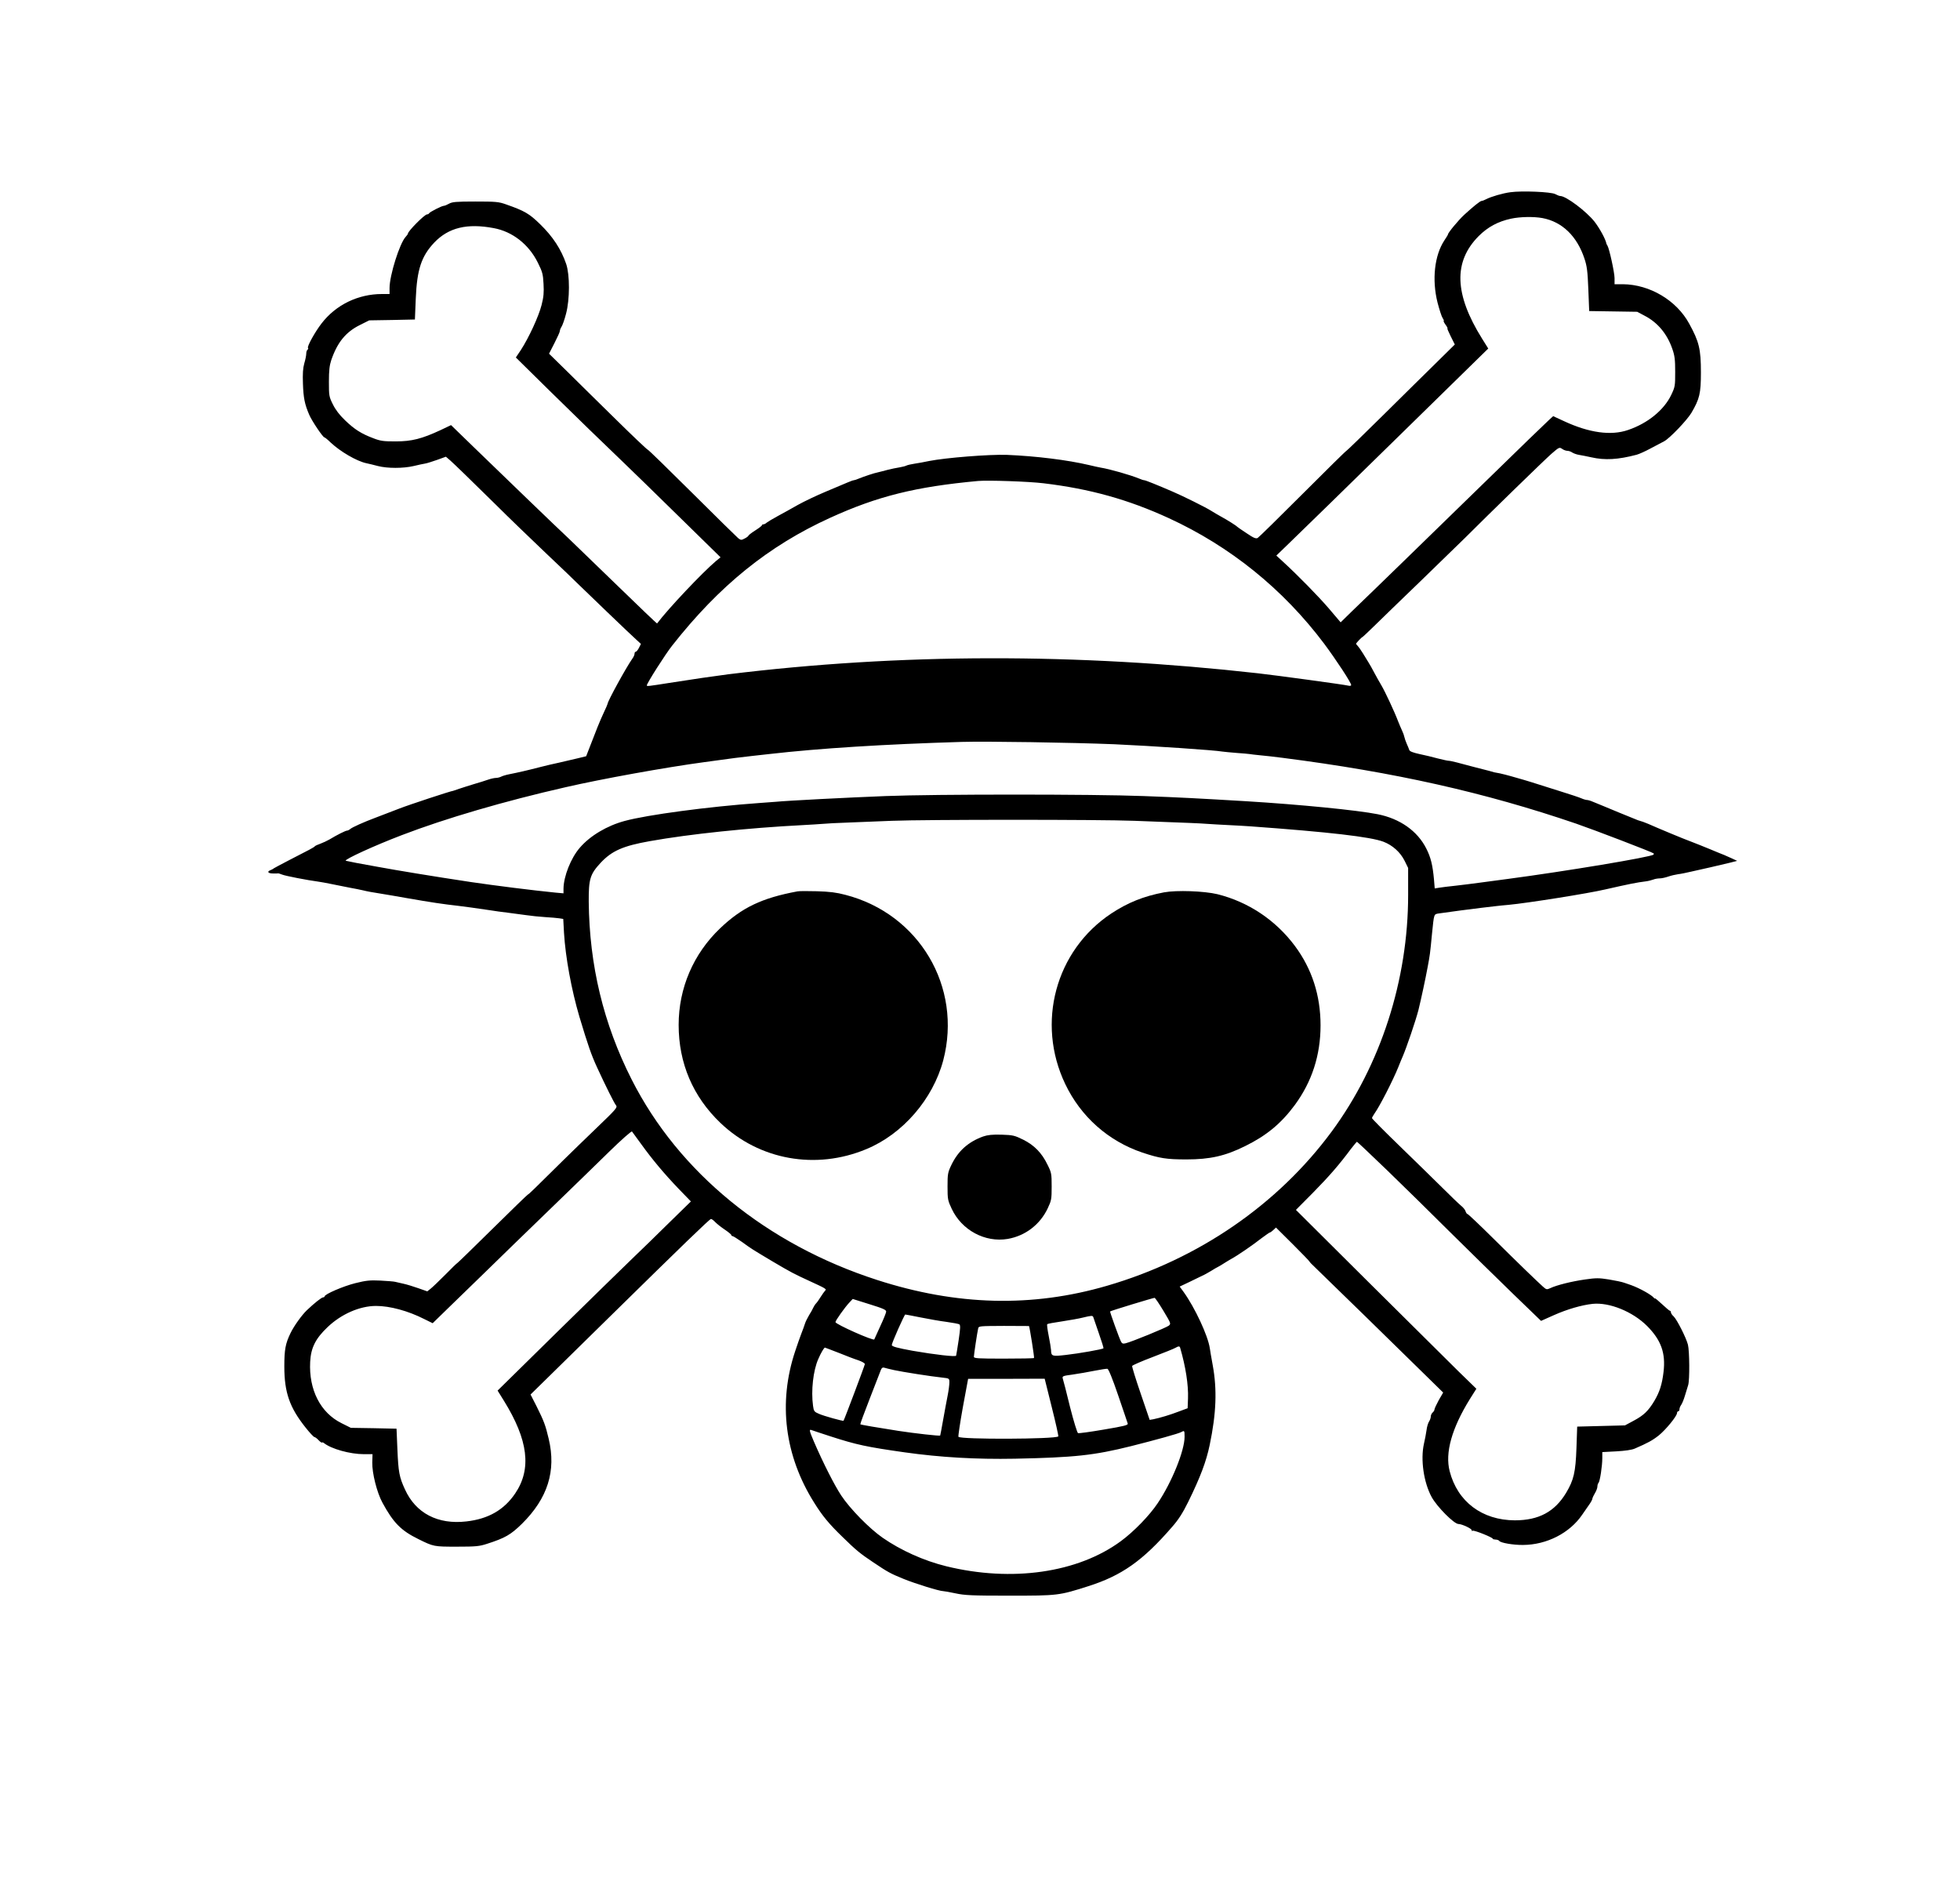 <?xml version="1.0" standalone="no"?>
<!DOCTYPE svg PUBLIC "-//W3C//DTD SVG 20010904//EN"
 "http://www.w3.org/TR/2001/REC-SVG-20010904/DTD/svg10.dtd">
<svg version="1.0" xmlns="http://www.w3.org/2000/svg"
 width="1600pt" height="1541pt" viewBox="0 0 1600 1541"
 preserveAspectRatio="xMidYMid meet">
<g transform="translate(0,1541) scale(0.1,-0.1)"
fill="#000000" stroke="none">
<path d="M12330 13841 c-62 -8 -158 -36 -198 -57 -15 -8 -31 -14 -37 -14 -12
0 -69 -46 -144 -115 -47 -44 -131 -145 -131 -159 0 -3 -13 -24 -29 -48 -81
-122 -103 -321 -56 -508 15 -57 33 -114 42 -127 8 -12 12 -23 8 -23 -3 0 3
-13 15 -30 12 -16 19 -30 16 -30 -4 0 9 -30 27 -66 l33 -66 -144 -142 c-79
-77 -277 -273 -439 -433 -163 -161 -299 -293 -302 -293 -4 0 -164 -158 -356
-350 -193 -193 -358 -355 -368 -361 -15 -8 -32 -1 -90 38 -40 26 -74 50 -77
53 -10 11 -87 59 -132 83 -25 14 -63 36 -85 50 -41 26 -228 119 -308 153 -127
55 -224 94 -234 94 -6 0 -25 6 -43 14 -71 29 -238 77 -313 89 -16 3 -59 12
-95 21 -174 41 -430 73 -670 83 -144 5 -498 -23 -635 -50 -38 -8 -92 -18 -120
-22 -27 -4 -57 -11 -65 -15 -9 -5 -34 -11 -57 -15 -23 -3 -68 -13 -100 -21
-32 -9 -67 -17 -78 -20 -28 -5 -114 -34 -153 -50 -18 -8 -37 -14 -42 -14 -6 0
-29 -9 -53 -19 -23 -10 -103 -44 -178 -75 -74 -31 -175 -79 -225 -107 -49 -28
-123 -69 -164 -91 -41 -22 -82 -47 -91 -54 -8 -8 -21 -14 -27 -14 -7 0 -12 -3
-12 -7 0 -5 -25 -24 -55 -43 -30 -19 -54 -38 -55 -42 0 -4 -14 -15 -30 -23
-28 -15 -32 -15 -54 2 -12 10 -181 176 -374 368 -193 192 -357 352 -364 354
-7 2 -123 112 -258 245 -135 132 -313 308 -396 390 l-152 149 44 86 c24 47 44
91 44 98 0 8 6 24 14 36 8 12 25 60 37 107 31 117 31 316 1 405 -41 120 -109
224 -212 324 -89 87 -126 109 -280 163 -59 21 -83 23 -250 23 -157 0 -189 -3
-215 -18 -16 -9 -35 -17 -42 -17 -16 0 -117 -51 -121 -62 -2 -4 -9 -8 -16 -8
-20 0 -156 -137 -156 -157 0 -4 -9 -16 -19 -27 -49 -53 -131 -314 -131 -417
l0 -49 -62 0 c-195 0 -376 -88 -493 -240 -54 -70 -118 -186 -111 -199 4 -5 2
-12 -4 -16 -5 -3 -10 -18 -10 -32 0 -14 -7 -49 -16 -79 -11 -39 -14 -83 -11
-166 4 -116 14 -167 51 -253 21 -50 112 -185 124 -185 4 0 28 -19 52 -43 78
-73 211 -151 290 -168 19 -4 62 -14 95 -23 78 -20 206 -20 292 0 37 9 79 18
93 20 14 2 58 16 98 30 l72 26 36 -31 c41 -37 138 -131 377 -366 94 -94 276
-269 402 -389 127 -120 242 -230 256 -245 54 -53 445 -429 483 -462 l38 -35
-16 -32 c-9 -18 -21 -32 -26 -32 -6 0 -10 -7 -10 -16 0 -9 -8 -28 -19 -42 -50
-71 -201 -346 -201 -367 0 -3 -15 -38 -34 -78 -30 -64 -59 -137 -122 -301
l-19 -49 -70 -17 c-38 -9 -106 -25 -150 -35 -44 -9 -111 -25 -150 -35 -116
-30 -183 -45 -258 -60 -26 -5 -56 -14 -67 -20 -10 -5 -29 -10 -42 -10 -12 0
-40 -6 -63 -14 -22 -8 -74 -24 -115 -36 -41 -12 -95 -30 -120 -38 -25 -9 -47
-16 -50 -17 -18 -1 -361 -114 -440 -145 -87 -34 -121 -46 -193 -74 -99 -37
-190 -78 -208 -93 -8 -7 -20 -13 -26 -13 -12 0 -82 -35 -143 -72 -19 -11 -53
-27 -75 -35 -21 -7 -42 -17 -45 -21 -5 -8 -45 -29 -215 -116 -60 -31 -114 -60
-120 -64 -5 -5 -18 -11 -27 -15 -32 -12 -19 -27 22 -27 22 0 41 0 43 1 1 0 15
-4 30 -10 27 -11 208 -46 292 -57 22 -3 72 -12 110 -20 39 -8 104 -21 145 -29
41 -7 93 -18 115 -23 22 -6 85 -18 140 -26 55 -9 150 -25 210 -36 212 -37 301
-50 425 -64 31 -3 173 -23 260 -36 36 -6 101 -15 145 -20 44 -6 112 -15 150
-20 39 -6 108 -13 155 -16 47 -3 99 -7 116 -10 l32 -5 6 -112 c12 -201 61
-467 126 -687 71 -236 97 -311 145 -415 71 -154 139 -290 154 -308 13 -16 1
-31 -160 -185 -96 -92 -217 -210 -270 -262 -238 -236 -284 -280 -289 -280 -3
0 -133 -126 -289 -280 -156 -154 -286 -280 -288 -280 -3 0 -46 -42 -96 -93
-51 -51 -105 -103 -120 -115 l-29 -23 -71 25 c-40 14 -94 31 -122 37 -27 6
-59 13 -70 16 -11 3 -65 7 -120 10 -85 4 -116 1 -204 -21 -97 -24 -251 -90
-251 -108 0 -4 -6 -8 -12 -8 -13 0 -72 -47 -133 -105 -41 -39 -105 -128 -133
-186 -42 -86 -51 -135 -51 -273 0 -212 43 -335 173 -498 33 -42 66 -77 72 -78
6 0 21 -11 34 -25 13 -14 26 -23 28 -20 3 3 10 1 16 -4 60 -48 213 -91 327
-91 l70 0 -2 -68 c-2 -86 38 -246 83 -328 89 -164 152 -228 293 -297 125 -62
127 -62 315 -62 155 0 183 3 245 23 149 48 194 74 286 164 210 208 281 431
218 694 -26 111 -40 147 -99 265 l-49 96 157 154 c86 84 313 307 503 494 577
567 802 785 813 785 6 0 22 -12 36 -27 14 -14 49 -42 78 -61 28 -19 52 -39 52
-43 0 -5 4 -9 10 -9 5 0 39 -21 76 -47 81 -59 82 -59 251 -160 149 -88 176
-102 298 -158 139 -64 145 -67 130 -81 -7 -8 -23 -30 -36 -51 -13 -21 -29 -44
-37 -52 -8 -8 -18 -24 -23 -35 -5 -12 -20 -39 -34 -61 -13 -22 -29 -53 -34
-70 -5 -16 -19 -55 -31 -85 -11 -30 -34 -93 -49 -140 -140 -420 -86 -853 156
-1237 66 -106 120 -172 233 -281 104 -102 142 -134 246 -203 122 -82 142 -93
250 -137 93 -38 292 -100 324 -100 8 0 53 -8 100 -18 74 -16 132 -19 440 -19
397 0 404 1 643 77 274 87 446 208 685 484 52 59 87 114 132 205 100 204 147
330 175 464 54 258 61 453 25 650 -12 66 -23 129 -24 140 -16 105 -122 331
-213 458 l-33 45 78 37 c42 21 91 44 107 52 17 7 48 25 70 38 22 14 49 30 60
35 11 6 34 19 50 30 17 11 44 27 60 36 48 26 175 113 242 166 35 26 66 48 70
48 4 0 16 9 28 20 l21 20 137 -136 c75 -75 137 -139 137 -142 0 -3 21 -25 48
-50 75 -72 720 -701 889 -868 l154 -151 -36 -62 c-19 -35 -35 -69 -35 -76 0
-7 -7 -18 -15 -25 -8 -7 -15 -21 -15 -32 0 -10 -6 -29 -14 -41 -8 -12 -18 -44
-21 -72 -4 -27 -13 -77 -21 -110 -29 -129 -2 -316 63 -435 44 -80 183 -220
219 -220 29 0 115 -41 108 -52 -3 -4 1 -5 8 -3 14 6 171 -58 164 -66 -2 -2 7
-5 21 -6 14 0 28 -5 32 -11 10 -16 115 -34 194 -33 193 1 381 97 483 247 22
31 49 70 61 88 12 17 22 37 22 43 1 7 10 27 21 45 11 18 20 42 20 54 0 11 4
24 9 30 12 12 31 138 31 202 l0 49 114 6 c72 4 128 12 152 23 104 45 143 66
195 107 57 46 149 158 149 183 0 8 5 14 10 14 6 0 10 8 10 18 0 9 7 25 15 36
7 10 21 44 30 75 10 31 21 69 26 85 13 41 11 280 -2 330 -15 58 -90 205 -116
230 -13 11 -23 27 -23 34 0 6 -3 12 -7 12 -5 0 -34 25 -65 54 -32 30 -58 51
-58 48 0 -4 -4 -2 -8 3 -17 24 -117 80 -187 105 -11 4 -36 13 -55 19 -19 7
-76 19 -126 27 -80 13 -105 13 -195 0 -107 -15 -232 -46 -284 -71 -28 -13 -32
-12 -60 13 -53 48 -196 186 -403 391 -112 111 -207 201 -212 201 -5 0 -12 10
-16 22 -3 12 -20 33 -38 47 -17 14 -87 81 -156 150 -69 68 -225 221 -347 339
-123 119 -223 220 -223 225 0 5 9 21 20 37 43 60 151 271 195 380 14 36 30 74
35 85 32 74 106 291 129 380 20 81 58 256 76 355 17 92 19 100 35 270 17 165
14 157 57 164 82 12 263 36 348 46 50 6 104 12 120 14 17 2 62 7 100 10 151
14 650 93 790 126 189 43 257 57 332 66 17 2 44 9 58 14 14 6 39 10 54 10 16
0 47 7 70 15 23 8 58 16 79 19 20 2 69 12 107 21 39 9 111 25 160 36 50 12
118 28 153 36 l63 16 -43 20 c-24 11 -52 23 -63 28 -11 4 -63 25 -115 47 -52
22 -122 49 -155 62 -56 20 -281 114 -350 145 -25 11 -59 23 -85 30 -9 3 -63
25 -150 61 -47 20 -107 45 -135 56 -27 11 -65 26 -83 34 -18 8 -39 14 -47 14
-8 0 -29 6 -47 14 -18 8 -94 33 -168 56 -74 23 -160 50 -190 60 -30 10 -80 25
-110 34 -30 8 -77 22 -105 30 -27 8 -68 18 -90 23 -50 9 -43 7 -90 21 -22 6
-78 20 -125 32 -47 12 -108 28 -136 36 -28 7 -58 14 -68 14 -9 0 -49 9 -89 19
-39 11 -107 27 -150 36 -54 12 -80 22 -83 34 -3 9 -12 32 -21 51 -8 19 -17 44
-19 55 -2 11 -10 34 -18 50 -8 17 -22 50 -32 75 -30 80 -107 244 -137 295 -17
28 -43 75 -59 105 -16 30 -36 67 -46 82 -9 14 -30 48 -46 75 -16 26 -36 54
-43 61 -7 7 -13 15 -13 17 0 6 47 55 52 55 2 0 47 42 99 93 52 51 222 216 379
367 156 151 318 309 360 350 192 192 645 633 704 685 63 55 66 56 88 41 12 -9
32 -16 43 -16 11 0 29 -6 40 -14 11 -7 36 -16 55 -19 19 -3 65 -12 101 -20
110 -25 217 -19 369 21 19 5 71 28 115 52 44 23 93 49 110 58 45 24 186 171
223 233 66 113 77 157 77 329 0 191 -15 251 -95 397 -104 192 -323 321 -542
323 l-68 0 0 50 c0 45 -43 241 -58 265 -4 6 -7 12 -8 15 -7 38 -55 125 -97
180 -67 85 -233 210 -280 210 -7 0 -25 7 -42 16 -34 18 -272 28 -365 15z m261
-211 c161 -30 282 -147 343 -330 21 -63 26 -103 32 -252 l7 -177 196 -3 196
-3 60 -32 c107 -55 185 -149 227 -272 19 -54 23 -87 23 -186 0 -115 -1 -123
-32 -188 -59 -124 -193 -233 -353 -287 -139 -48 -318 -23 -522 72 l-89 41 -32
-29 c-32 -29 -226 -217 -592 -574 -425 -414 -820 -799 -1016 -987 l-95 -93
-96 113 c-87 101 -253 271 -381 388 l-48 44 83 80 c114 110 510 496 974 951
214 210 453 444 531 520 l142 139 -50 80 c-227 363 -236 629 -28 838 74 74
157 119 264 142 74 16 184 18 256 5z m-8561 -82 c153 -28 286 -132 360 -281
38 -76 43 -95 47 -174 4 -70 1 -107 -16 -173 -23 -91 -103 -265 -169 -367
l-41 -61 277 -273 c262 -257 391 -382 612 -594 52 -50 250 -242 438 -427 l344
-337 -39 -32 c-110 -93 -389 -388 -479 -508 -2 -2 -146 136 -321 306 -175 170
-354 343 -397 384 -44 41 -201 191 -349 334 -148 143 -347 335 -442 427 l-173
168 -86 -41 c-153 -71 -235 -92 -366 -92 -100 0 -124 3 -183 26 -98 37 -153
72 -230 146 -46 44 -78 86 -100 131 -31 62 -32 70 -32 185 0 91 5 133 19 175
50 146 119 230 234 287 l76 38 187 3 186 4 7 170 c10 240 46 347 152 459 116
121 267 158 484 117z m4490 -2083 c376 -45 689 -132 1020 -284 503 -231 935
-580 1270 -1026 98 -132 220 -317 220 -337 0 -6 -10 -8 -22 -5 -35 9 -587 84
-738 101 -1476 166 -2925 164 -4325 -8 -116 -15 -289 -40 -485 -71 -164 -26
-180 -28 -180 -20 0 17 152 256 207 325 384 489 788 815 1289 1043 388 177
699 254 1209 301 82 7 414 -4 535 -19z m575 -2130 c311 -14 818 -48 885 -60
14 -2 66 -7 115 -11 50 -3 97 -8 105 -9 8 -2 47 -6 85 -10 39 -3 122 -13 185
-21 914 -117 1649 -282 2396 -537 148 -51 623 -233 633 -243 2 -2 2 -7 -1 -10
-20 -20 -718 -136 -1193 -199 -66 -9 -167 -22 -225 -30 -58 -8 -148 -19 -200
-25 -52 -5 -111 -13 -131 -16 l-37 -6 -6 73 c-11 119 -26 180 -63 253 -72 143
-215 244 -398 280 -167 33 -632 79 -1075 106 -389 23 -533 31 -835 42 -407 16
-1705 16 -2105 0 -308 -12 -798 -37 -900 -47 -30 -2 -91 -7 -135 -10 -409 -29
-911 -96 -1095 -146 -145 -39 -283 -121 -367 -219 -73 -84 -132 -234 -133
-334 l0 -38 -67 6 c-181 18 -491 57 -688 86 -311 47 -602 95 -765 125 -47 9
-123 23 -170 31 -47 9 -86 17 -88 18 -11 11 235 124 458 209 354 136 839 278
1336 391 295 68 815 162 1134 205 239 33 301 41 395 51 50 6 110 12 135 15
411 47 938 80 1570 99 201 6 897 -5 1245 -19z m165 -625 c480 -18 526 -20 595
-25 39 -3 117 -7 175 -10 58 -3 137 -7 175 -10 649 -47 984 -86 1089 -126 75
-29 138 -86 173 -157 l28 -57 0 -220 c0 -695 -224 -1388 -623 -1930 -441 -598
-1089 -1043 -1834 -1260 -613 -179 -1228 -163 -1878 47 -901 291 -1620 878
-2004 1637 -230 454 -345 932 -350 1451 -1 185 11 224 97 317 92 98 182 138
402 177 325 58 802 108 1250 131 61 3 133 8 160 10 28 3 124 8 215 11 91 3
248 10 350 14 280 11 1701 11 1980 0z m-4025 -2640 c90 -125 188 -242 307
-366 l98 -101 -178 -174 c-97 -96 -233 -228 -302 -294 -69 -66 -344 -335 -612
-598 l-486 -478 51 -82 c199 -321 228 -557 93 -757 -91 -135 -220 -209 -399
-229 -233 -27 -413 67 -501 261 -47 102 -54 141 -62 330 l-7 166 -186 4 -187
3 -76 38 c-172 85 -268 273 -256 501 6 115 44 190 142 283 112 107 263 173
396 173 113 0 261 -40 393 -107 l69 -34 116 113 c64 62 205 199 312 303 107
105 341 332 520 505 179 173 403 391 498 484 95 93 177 165 181 160 4 -5 38
-52 76 -104z m6093 -217 c135 -131 368 -359 516 -507 149 -147 376 -370 503
-493 l233 -225 103 46 c110 49 227 83 318 93 137 14 327 -63 445 -181 114
-115 152 -220 134 -374 -12 -102 -32 -164 -75 -237 -50 -83 -87 -118 -169
-162 l-71 -38 -195 -5 -195 -5 -6 -175 c-7 -197 -22 -261 -84 -365 -93 -155
-224 -225 -419 -225 -267 1 -468 152 -532 401 -39 150 17 350 165 589 l53 84
-149 145 c-81 80 -413 409 -736 730 l-588 585 139 140 c132 134 216 231 311
359 24 31 46 57 48 57 3 0 116 -107 251 -237z m-1830 -1144 c61 -102 62 -104
43 -120 -20 -16 -302 -132 -353 -144 -21 -5 -29 -2 -37 14 -14 26 -92 243 -89
246 9 7 355 112 363 111 6 -1 38 -49 73 -107z m-2264 -6 c-1 -10 -22 -63 -48
-118 -25 -55 -47 -104 -49 -108 -5 -15 -317 124 -317 141 0 13 78 122 112 158
l29 31 137 -43 c113 -35 137 -46 136 -61z m282 -47 c66 -13 160 -30 210 -36
51 -7 98 -16 105 -20 10 -7 9 -32 -5 -127 -10 -65 -19 -123 -21 -129 -3 -11
-171 8 -355 40 -126 23 -170 35 -170 47 0 18 103 249 110 249 4 0 61 -11 126
-24z m1409 2 c2 -7 22 -66 45 -131 23 -65 40 -120 38 -123 -9 -8 -199 -42
-307 -54 -113 -13 -120 -11 -121 40 -1 14 -9 66 -19 115 -10 50 -16 93 -12 96
3 4 58 14 121 23 63 10 140 23 170 31 71 17 80 18 85 3z m-525 -72 c6 -11 45
-258 41 -261 -2 -3 -114 -5 -248 -5 -210 0 -243 2 -243 15 0 16 27 197 35 231
4 20 10 20 210 21 113 0 205 -1 205 -1z m1234 -178 c45 -154 68 -303 64 -413
l-3 -80 -70 -26 c-72 -28 -157 -53 -210 -64 l-30 -5 -73 214 c-41 119 -72 220
-70 226 2 6 78 39 168 73 91 35 174 68 185 75 26 15 35 15 39 0z m-2787 -41
c59 -24 132 -52 161 -61 28 -10 52 -23 52 -31 0 -9 -167 -452 -174 -462 -4 -5
-162 39 -200 56 -40 17 -43 22 -49 66 -17 123 1 288 43 382 21 49 47 93 54 93
2 0 53 -20 113 -43z m453 -141 c70 -15 298 -51 393 -61 57 -6 57 -7 57 -40 0
-18 -6 -66 -14 -106 -8 -41 -25 -130 -37 -199 -12 -69 -23 -126 -24 -128 -4
-5 -210 18 -340 38 -172 27 -309 50 -312 54 -2 2 33 97 78 212 45 115 85 219
90 232 6 16 15 22 27 18 9 -3 46 -12 82 -20z m1828 -206 c40 -118 76 -222 78
-230 4 -13 -28 -21 -194 -49 -110 -19 -205 -32 -212 -29 -6 2 -36 98 -65 213
-28 116 -55 220 -59 231 -6 21 -2 23 81 34 48 7 129 21 178 31 50 10 97 17
105 16 9 -2 40 -76 88 -217z m-542 -97 c32 -127 56 -235 53 -238 -24 -23 -801
-26 -815 -3 -3 5 13 113 36 241 l43 232 313 0 312 1 58 -233z m-1805 -238
c210 -68 294 -86 604 -130 291 -41 583 -58 900 -52 486 10 646 27 950 103 198
50 387 102 407 114 27 15 28 14 28 -39 0 -112 -104 -370 -220 -542 -66 -99
-194 -231 -300 -309 -352 -259 -890 -336 -1425 -205 -183 45 -370 129 -520
233 -108 75 -267 237 -338 345 -55 83 -147 264 -223 440 -37 87 -41 102 -20
94 7 -3 78 -26 157 -52z"/>
<path d="M6510 8134 c-291 -54 -454 -132 -632 -302 -218 -208 -338 -488 -338
-788 0 -312 116 -585 341 -800 317 -303 779 -386 1191 -214 298 123 544 409
628 725 157 599 -197 1196 -800 1351 -71 19 -129 26 -230 29 -74 2 -146 2
-160 -1z"/>
<path d="M9502 8126 c-168 -32 -296 -84 -431 -173 -455 -302 -614 -893 -375
-1392 127 -266 351 -465 629 -559 141 -47 197 -56 360 -56 193 0 317 28 480
109 174 86 292 183 404 334 140 190 211 407 211 651 0 244 -70 461 -209 648
-157 211 -380 360 -633 423 -109 26 -333 34 -436 15z"/>
<path d="M8025 6133 c-121 -44 -204 -118 -259 -233 -29 -61 -31 -73 -31 -175
0 -104 2 -114 34 -182 82 -175 272 -277 457 -246 144 25 264 117 327 250 30
64 32 75 32 178 0 104 -2 114 -33 176 -47 98 -109 161 -199 206 -71 35 -84 38
-177 41 -77 2 -113 -2 -151 -15z"/>
</g>
</svg>
